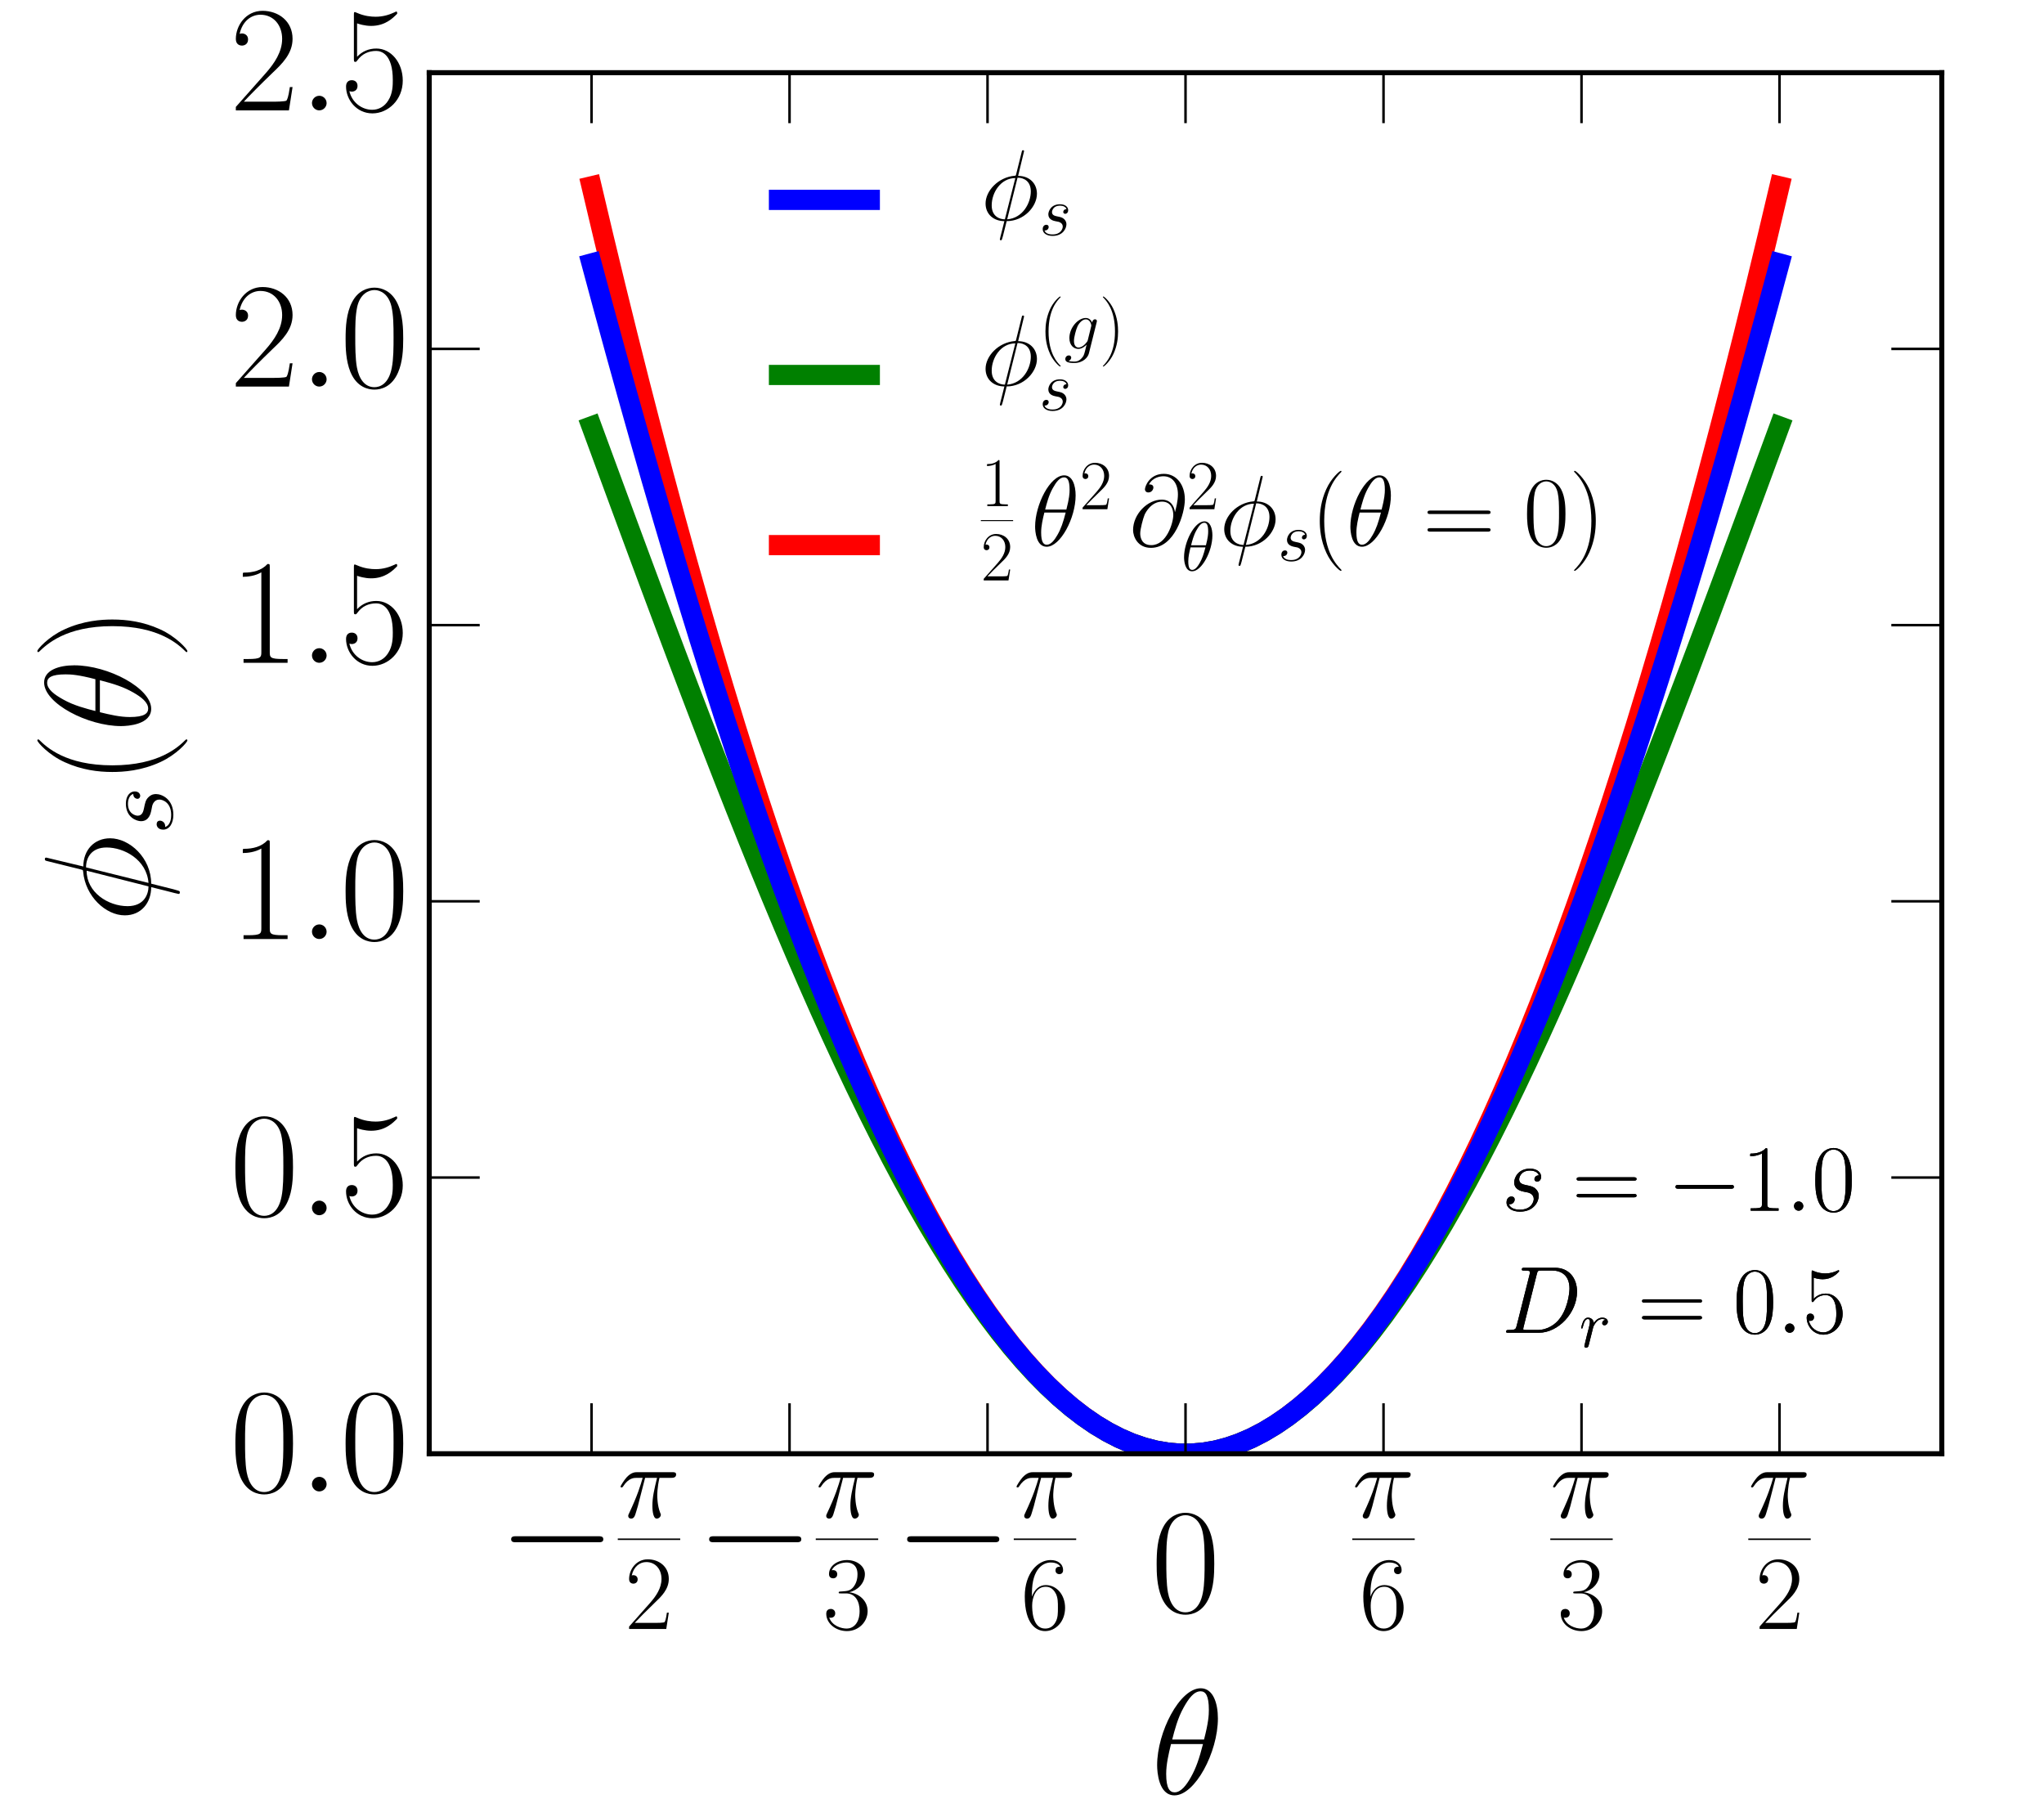 <?xml version="1.0" encoding="utf-8" standalone="no"?>
<!DOCTYPE svg PUBLIC "-//W3C//DTD SVG 1.1//EN"
  "http://www.w3.org/Graphics/SVG/1.1/DTD/svg11.dtd">
<!-- Created with matplotlib (https://matplotlib.org/) -->
<svg height="360pt" version="1.1" viewBox="0 0 405 360" width="405pt" xmlns="http://www.w3.org/2000/svg" xmlns:xlink="http://www.w3.org/1999/xlink">
 <defs>
  <style type="text/css">
*{stroke-linecap:butt;stroke-linejoin:round;}
  </style>
 </defs>
 <g id="figure_1">
  <g id="patch_1">
   <path d="M 0 360 
L 405 360 
L 405 0 
L 0 0 
z
" style="fill:#ffffff;"/>
  </g>
  <g id="axes_1">
   <g id="patch_2">
    <path d="M 85.05 288 
L 384.75 288 
L 384.75 14.4 
L 85.05 14.4 
z
" style="fill:#ffffff;"/>
   </g>
   <g id="line2d_1">
    <path clip-path="url(#p9e3e211c9c)" d="M 117.208 36.905 
L 119.586 46.948 
L 121.963 56.786 
L 124.341 66.418 
L 126.719 75.846 
L 129.096 85.069 
L 131.474 94.087 
L 133.851 102.9 
L 136.229 111.508 
L 138.607 119.912 
L 140.984 128.11 
L 143.362 136.103 
L 145.739 143.891 
L 148.117 151.475 
L 150.495 158.853 
L 152.872 166.026 
L 155.25 172.995 
L 157.628 179.758 
L 160.005 186.317 
L 162.383 192.67 
L 164.76 198.819 
L 167.138 204.763 
L 169.516 210.502 
L 171.893 216.035 
L 174.271 221.364 
L 176.648 226.488 
L 179.026 231.407 
L 181.404 236.121 
L 183.781 240.63 
L 186.159 244.934 
L 188.537 249.033 
L 190.914 252.927 
L 193.292 256.616 
L 195.669 260.101 
L 198.047 263.38 
L 200.425 266.454 
L 202.802 269.324 
L 205.18 271.988 
L 207.557 274.447 
L 209.935 276.702 
L 212.313 278.751 
L 214.69 280.596 
L 217.068 282.236 
L 219.446 283.67 
L 221.823 284.9 
L 224.201 285.925 
L 226.578 286.745 
L 228.956 287.36 
L 231.334 287.769 
L 233.711 287.974 
L 236.089 287.974 
L 238.466 287.769 
L 240.844 287.36 
L 243.222 286.745 
L 245.599 285.925 
L 247.977 284.9 
L 250.354 283.67 
L 252.732 282.236 
L 255.11 280.596 
L 257.487 278.751 
L 259.865 276.702 
L 262.243 274.447 
L 264.62 271.988 
L 266.998 269.324 
L 269.375 266.454 
L 271.753 263.38 
L 274.131 260.101 
L 276.508 256.616 
L 278.886 252.927 
L 281.263 249.033 
L 283.641 244.934 
L 286.019 240.63 
L 288.396 236.121 
L 290.774 231.407 
L 293.152 226.488 
L 295.529 221.364 
L 297.907 216.035 
L 300.284 210.502 
L 302.662 204.763 
L 305.04 198.819 
L 307.417 192.67 
L 309.795 186.317 
L 312.172 179.758 
L 314.55 172.995 
L 316.928 166.026 
L 319.305 158.853 
L 321.683 151.475 
L 324.061 143.891 
L 326.438 136.103 
L 328.816 128.11 
L 331.193 119.912 
L 333.571 111.508 
L 335.949 102.9 
L 338.326 94.087 
L 340.704 85.069 
L 343.081 75.846 
L 345.459 66.418 
L 347.837 56.786 
L 350.214 46.948 
L 352.592 36.905 
" style="fill:none;stroke:#ff0000;stroke-linecap:square;stroke-width:4;"/>
   </g>
   <g id="line2d_2">
    <path clip-path="url(#p9e3e211c9c)" d="M 117.208 84.47 
L 119.586 90.928 
L 121.963 97.379 
L 124.341 103.817 
L 126.719 110.235 
L 129.096 116.628 
L 131.474 122.988 
L 133.851 129.31 
L 136.229 135.586 
L 138.607 141.811 
L 140.984 147.978 
L 143.362 154.081 
L 145.739 160.114 
L 148.117 166.071 
L 150.495 171.946 
L 152.872 177.733 
L 155.25 183.426 
L 157.628 189.019 
L 160.005 194.507 
L 162.383 199.884 
L 164.76 205.145 
L 167.138 210.284 
L 169.516 215.297 
L 171.893 220.177 
L 174.271 224.922 
L 176.648 229.525 
L 179.026 233.981 
L 181.404 238.288 
L 183.781 242.439 
L 186.159 246.431 
L 188.537 250.261 
L 190.914 253.923 
L 193.292 257.415 
L 195.669 260.732 
L 198.047 263.872 
L 200.425 266.832 
L 202.802 269.607 
L 205.18 272.197 
L 207.557 274.597 
L 209.935 276.806 
L 212.313 278.821 
L 214.69 280.641 
L 217.068 282.263 
L 219.446 283.686 
L 221.823 284.908 
L 224.201 285.928 
L 226.578 286.746 
L 228.956 287.36 
L 231.334 287.769 
L 233.711 287.974 
L 236.089 287.974 
L 238.466 287.769 
L 240.844 287.36 
L 243.222 286.746 
L 245.599 285.928 
L 247.977 284.908 
L 250.354 283.686 
L 252.732 282.263 
L 255.11 280.641 
L 257.487 278.821 
L 259.865 276.806 
L 262.243 274.597 
L 264.62 272.197 
L 266.998 269.607 
L 269.375 266.832 
L 271.753 263.872 
L 274.131 260.732 
L 276.508 257.415 
L 278.886 253.923 
L 281.263 250.261 
L 283.641 246.431 
L 286.019 242.439 
L 288.396 238.288 
L 290.774 233.981 
L 293.152 229.525 
L 295.529 224.922 
L 297.907 220.177 
L 300.284 215.297 
L 302.662 210.284 
L 305.04 205.145 
L 307.417 199.884 
L 309.795 194.507 
L 312.172 189.019 
L 314.55 183.426 
L 316.928 177.733 
L 319.305 171.946 
L 321.683 166.071 
L 324.061 160.114 
L 326.438 154.081 
L 328.816 147.978 
L 331.193 141.811 
L 333.571 135.586 
L 335.949 129.31 
L 338.326 122.988 
L 340.704 116.628 
L 343.081 110.235 
L 345.459 103.817 
L 347.837 97.379 
L 350.214 90.928 
L 352.592 84.47 
" style="fill:none;stroke:#008000;stroke-linecap:square;stroke-width:4;"/>
   </g>
   <g id="line2d_3">
    <path clip-path="url(#p9e3e211c9c)" d="M 117.208 52.19 
L 119.586 61.016 
L 121.963 69.713 
L 124.341 78.277 
L 126.719 86.706 
L 129.096 94.996 
L 131.474 103.143 
L 133.851 111.144 
L 136.229 118.998 
L 138.607 126.7 
L 140.984 134.248 
L 143.362 141.639 
L 145.739 148.871 
L 148.117 155.942 
L 150.495 162.849 
L 152.872 169.589 
L 155.25 176.161 
L 157.628 182.562 
L 160.005 188.79 
L 162.383 194.843 
L 164.76 200.72 
L 167.138 206.418 
L 169.516 211.936 
L 171.893 217.272 
L 174.271 222.424 
L 176.648 227.391 
L 179.026 232.171 
L 181.404 236.763 
L 183.781 241.165 
L 186.159 245.376 
L 188.537 249.395 
L 190.914 253.221 
L 193.292 256.851 
L 195.669 260.286 
L 198.047 263.524 
L 200.425 266.565 
L 202.802 269.407 
L 205.18 272.049 
L 207.557 274.491 
L 209.935 276.732 
L 212.313 278.772 
L 214.69 280.609 
L 217.068 282.244 
L 219.446 283.675 
L 221.823 284.902 
L 224.201 285.926 
L 226.578 286.745 
L 228.956 287.36 
L 231.334 287.769 
L 233.711 287.974 
L 236.089 287.974 
L 238.466 287.769 
L 240.844 287.36 
L 243.222 286.745 
L 245.599 285.926 
L 247.977 284.902 
L 250.354 283.675 
L 252.732 282.244 
L 255.11 280.609 
L 257.487 278.772 
L 259.865 276.732 
L 262.243 274.491 
L 264.62 272.049 
L 266.998 269.407 
L 269.375 266.565 
L 271.753 263.524 
L 274.131 260.286 
L 276.508 256.851 
L 278.886 253.221 
L 281.263 249.395 
L 283.641 245.376 
L 286.019 241.165 
L 288.396 236.763 
L 290.774 232.171 
L 293.152 227.391 
L 295.529 222.424 
L 297.907 217.272 
L 300.284 211.936 
L 302.662 206.418 
L 305.04 200.72 
L 307.417 194.843 
L 309.795 188.79 
L 312.172 182.562 
L 314.55 176.161 
L 316.928 169.589 
L 319.305 162.849 
L 321.683 155.942 
L 324.061 148.871 
L 326.438 141.639 
L 328.816 134.248 
L 331.193 126.7 
L 333.571 118.998 
L 335.949 111.144 
L 338.326 103.143 
L 340.704 94.996 
L 343.081 86.706 
L 345.459 78.277 
L 347.837 69.713 
L 350.214 61.016 
L 352.592 52.19 
" style="fill:none;stroke:#0000ff;stroke-linecap:square;stroke-width:4;"/>
   </g>
   <g id="patch_3">
    <path d="M 85.05 288 
L 85.05 14.4 
" style="fill:none;stroke:#000000;stroke-linecap:square;stroke-linejoin:miter;"/>
   </g>
   <g id="patch_4">
    <path d="M 384.75 288 
L 384.75 14.4 
" style="fill:none;stroke:#000000;stroke-linecap:square;stroke-linejoin:miter;"/>
   </g>
   <g id="patch_5">
    <path d="M 85.05 288 
L 384.75 288 
" style="fill:none;stroke:#000000;stroke-linecap:square;stroke-linejoin:miter;"/>
   </g>
   <g id="patch_6">
    <path d="M 85.05 14.4 
L 384.75 14.4 
" style="fill:none;stroke:#000000;stroke-linecap:square;stroke-linejoin:miter;"/>
   </g>
   <g id="matplotlib.axis_1">
    <g id="xtick_1">
     <g id="line2d_4">
      <defs>
       <path d="M 0 0 
L 0 -10 
" id="m7b0cc57359" style="stroke:#000000;stroke-width:0.5;"/>
      </defs>
      <g>
       <use style="stroke:#000000;stroke-width:0.5;" x="117.208" xlink:href="#m7b0cc57359" y="288"/>
      </g>
     </g>
     <g id="line2d_5">
      <defs>
       <path d="M 0 0 
L 0 10 
" id="mb46fb84511" style="stroke:#000000;stroke-width:0.5;"/>
      </defs>
      <g>
       <use style="stroke:#000000;stroke-width:0.5;" x="117.208" xlink:href="#mb46fb84511" y="14.4"/>
      </g>
     </g>
     <g id="text_1">
      <!-- $-\frac{\pi}{2}$ -->
      <defs>
       <path d="M 65.906 23 
C 67.594 23 69.406 23 69.406 25 
C 69.406 27 67.594 27 65.906 27 
L 11.797 27 
C 10.094 27 8.297 27 8.297 25 
C 8.297 23 10.094 23 11.797 23 
z
" id="CMSY10-0"/>
       <path d="M 25.906 37.625 
L 37.203 37.625 
C 34.5 26.438 32.797 19.156 32.797 11.188 
C 32.797 9.781 32.797 -1 36.906 -1 
C 39 -1 40.797 0.891 40.797 2.594 
C 40.797 3.078 40.797 3.281 40.094 4.781 
C 37.406 11.672 37.406 20.25 37.406 20.953 
C 37.406 21.547 37.406 28.625 39.5 37.625 
L 50.703 37.625 
C 52 37.625 55.297 37.625 55.297 40.812 
C 55.297 43 53.406 43 51.594 43 
L 18.703 43 
C 16.406 43 13 43 8.406 38.125 
C 5.797 35.219 2.594 29.938 2.594 29.344 
C 2.594 28.75 3.094 28.547 3.703 28.547 
C 4.406 28.547 4.5 28.844 5 29.438 
C 10.203 37.625 15.406 37.625 17.906 37.625 
L 23.594 37.625 
C 21.406 30.141 18.906 21.453 10.703 4 
C 9.906 2.406 9.906 2.188 9.906 1.594 
C 9.906 -0.5 11.703 -1 12.594 -1 
C 15.5 -1 16.297 1.594 17.5 5.781 
C 19.094 10.875 19.094 11.078 20.094 15.062 
z
" id="CMMI12-25"/>
       <path d="M 41.703 15.453 
L 39.906 15.453 
C 38.906 8.375 38.094 7.172 37.703 6.562 
C 37.203 5.766 30 5.766 28.594 5.766 
L 9.406 5.766 
C 13 9.672 20 16.75 28.5 24.953 
C 34.594 30.734 41.703 37.531 41.703 47.422 
C 41.703 59.219 32.297 66 21.797 66 
C 10.797 66 4.094 56.312 4.094 47.344 
C 4.094 43.438 7 42.938 8.203 42.938 
C 9.203 42.938 12.203 43.547 12.203 47.031 
C 12.203 50.109 9.594 51 8.203 51 
C 7.594 51 7 50.906 6.594 50.703 
C 8.5 59.219 14.297 63.406 20.406 63.406 
C 29.094 63.406 34.797 56.516 34.797 47.422 
C 34.797 38.734 29.703 31.25 24 24.75 
L 4.094 2.281 
L 4.094 0 
L 39.297 0 
z
" id="CMR17-50"/>
      </defs>
      <g transform="translate(98.802 322.716)scale(0.3 -0.3)">
       <use transform="translate(0 34.355)scale(0.996)" xlink:href="#CMSY10-0"/>
       <use transform="translate(78.683 73.581)scale(0.697)" xlink:href="#CMMI12-25"/>
       <use transform="translate(83.31 0)scale(0.697)" xlink:href="#CMR17-50"/>
       <path d="M 78.683 58.766 
L 119.92 58.766 
L 119.92 59.758 
L 78.683 59.758 
L 78.683 58.766 
z
"/>
      </g>
     </g>
    </g>
    <g id="xtick_2">
     <g id="line2d_6">
      <g>
       <use style="stroke:#000000;stroke-width:0.5;" x="156.439" xlink:href="#m7b0cc57359" y="288"/>
      </g>
     </g>
     <g id="line2d_7">
      <g>
       <use style="stroke:#000000;stroke-width:0.5;" x="156.439" xlink:href="#mb46fb84511" y="14.4"/>
      </g>
     </g>
     <g id="text_2">
      <!-- $-\frac{\pi}{3}$ -->
      <defs>
       <path d="M 22.094 33.703 
C 31 33.703 34.906 25.969 34.906 17.031 
C 34.906 5 28.5 0.391 22.703 0.391 
C 17.406 0.391 8.797 3.031 6.094 10.828 
C 6.594 10.625 7.094 10.625 7.594 10.625 
C 10 10.625 11.797 12.219 11.797 14.812 
C 11.797 17.703 9.594 19 7.594 19 
C 5.906 19 3.297 18.203 3.297 14.469 
C 3.297 5.234 12.297 -2 22.906 -2 
C 34 -2 42.5 6.719 42.5 16.953 
C 42.5 26.672 34.5 33.703 25 34.797 
C 32.594 36.375 39.906 43.062 39.906 52.016 
C 39.906 59.688 32 65.297 23 65.297 
C 13.906 65.297 5.906 59.828 5.906 52.016 
C 5.906 48.594 8.5 48 9.797 48 
C 11.906 48 13.703 49.297 13.703 51.891 
C 13.703 54.469 11.906 55.766 9.797 55.766 
C 9.406 55.766 8.906 55.766 8.5 55.578 
C 11.406 61.859 19.297 63 22.797 63 
C 26.297 63 32.906 61.328 32.906 51.875 
C 32.906 49.109 32.5 44.188 29.094 39.844 
C 26.094 36 22.703 36 19.406 35.688 
C 18.906 35.688 16.594 35.453 16.203 35.453 
C 15.5 35.359 15.094 35.266 15.094 34.5 
C 15.094 33.797 15.203 33.703 17.203 33.703 
z
" id="CMR17-51"/>
      </defs>
      <g transform="translate(138.032 322.716)scale(0.3 -0.3)">
       <use transform="translate(0 34.355)scale(0.996)" xlink:href="#CMSY10-0"/>
       <use transform="translate(78.683 73.581)scale(0.697)" xlink:href="#CMMI12-25"/>
       <use transform="translate(83.31 0)scale(0.697)" xlink:href="#CMR17-51"/>
       <path d="M 78.683 58.766 
L 119.92 58.766 
L 119.92 59.758 
L 78.683 59.758 
L 78.683 58.766 
z
"/>
      </g>
     </g>
    </g>
    <g id="xtick_3">
     <g id="line2d_8">
      <g>
       <use style="stroke:#000000;stroke-width:0.5;" x="195.669" xlink:href="#m7b0cc57359" y="288"/>
      </g>
     </g>
     <g id="line2d_9">
      <g>
       <use style="stroke:#000000;stroke-width:0.5;" x="195.669" xlink:href="#mb46fb84511" y="14.4"/>
      </g>
     </g>
     <g id="text_3">
      <!-- $-\frac{\pi}{6}$ -->
      <defs>
       <path d="M 10.594 34 
C 10.594 57.656 21.797 63 28.297 63 
C 30.406 63 35.5 62.641 37.5 59 
C 35.906 59 32.906 59 32.906 55.516 
C 32.906 52.828 35.094 51.922 36.5 51.922 
C 37.406 51.922 40.094 52.312 40.094 55.625 
C 40.094 61.781 35.094 65.297 28.203 65.297 
C 16.297 65.297 3.797 52.969 3.797 31 
C 3.797 3.953 15.094 -2 23.094 -2 
C 32.797 -2 42 6.672 42 20.047 
C 42 32.516 33.906 41.594 23.703 41.594 
C 17.594 41.594 13.094 37.609 10.594 30.625 
z
M 23.094 0.391 
C 10.797 0.391 10.797 18.75 10.797 22.438 
C 10.797 29.625 14.203 40 23.5 40 
C 25.203 40 30.094 40 33.406 33.125 
C 35.203 29.219 35.203 25.141 35.203 20.141 
C 35.203 14.75 35.203 10.781 33.094 6.781 
C 30.906 2.672 27.703 0.391 23.094 0.391 
z
" id="CMR17-54"/>
      </defs>
      <g transform="translate(177.263 322.716)scale(0.3 -0.3)">
       <use transform="translate(0 34.355)scale(0.996)" xlink:href="#CMSY10-0"/>
       <use transform="translate(78.683 73.581)scale(0.697)" xlink:href="#CMMI12-25"/>
       <use transform="translate(83.31 0)scale(0.697)" xlink:href="#CMR17-54"/>
       <path d="M 78.683 58.766 
L 119.92 58.766 
L 119.92 59.758 
L 78.683 59.758 
L 78.683 58.766 
z
"/>
      </g>
     </g>
    </g>
    <g id="xtick_4">
     <g id="line2d_10">
      <g>
       <use style="stroke:#000000;stroke-width:0.5;" x="234.9" xlink:href="#m7b0cc57359" y="288"/>
      </g>
     </g>
     <g id="line2d_11">
      <g>
       <use style="stroke:#000000;stroke-width:0.5;" x="234.9" xlink:href="#mb46fb84511" y="14.4"/>
      </g>
     </g>
     <g id="text_4">
      <!-- $0$ -->
      <defs>
       <path d="M 42 31.641 
C 42 37.75 41.906 48.125 37.703 56.109 
C 34 63.109 28.094 65.594 22.906 65.594 
C 18.094 65.594 12 63.406 8.203 56.203 
C 4.203 48.719 3.797 39.438 3.797 31.641 
C 3.797 25.953 3.906 17.281 7 9.672 
C 11.297 -0.609 19 -2 22.906 -2 
C 27.5 -2 34.5 -0.109 38.594 9.375 
C 41.594 16.281 42 24.359 42 31.641 
z
M 22.906 -0.406 
C 16.5 -0.406 12.703 5.078 11.297 12.688 
C 10.203 18.562 10.203 27.156 10.203 32.75 
C 10.203 40.438 10.203 46.828 11.5 52.922 
C 13.406 61.391 19 64 22.906 64 
C 27 64 32.297 61.297 34.203 53.125 
C 35.5 47.438 35.594 40.734 35.594 32.75 
C 35.594 26.25 35.594 18.266 34.406 12.375 
C 32.297 1.484 26.406 -0.406 22.906 -0.406 
z
" id="CMR17-48"/>
      </defs>
      <g transform="translate(228.046 319.295)scale(0.3 -0.3)">
       <use transform="scale(0.996)" xlink:href="#CMR17-48"/>
      </g>
     </g>
    </g>
    <g id="xtick_5">
     <g id="line2d_12">
      <g>
       <use style="stroke:#000000;stroke-width:0.5;" x="274.131" xlink:href="#m7b0cc57359" y="288"/>
      </g>
     </g>
     <g id="line2d_13">
      <g>
       <use style="stroke:#000000;stroke-width:0.5;" x="274.131" xlink:href="#mb46fb84511" y="14.4"/>
      </g>
     </g>
     <g id="text_5">
      <!-- $\frac{\pi}{6}$ -->
      <g transform="translate(267.945 322.716)scale(0.3 -0.3)">
       <use transform="translate(0 73.581)scale(0.697)" xlink:href="#CMMI12-25"/>
       <use transform="translate(4.627 0)scale(0.697)" xlink:href="#CMR17-54"/>
       <path d="M 0 58.766 
L 41.237 58.766 
L 41.237 59.758 
L 0 59.758 
L 0 58.766 
z
"/>
      </g>
     </g>
    </g>
    <g id="xtick_6">
     <g id="line2d_14">
      <g>
       <use style="stroke:#000000;stroke-width:0.5;" x="313.361" xlink:href="#m7b0cc57359" y="288"/>
      </g>
     </g>
     <g id="line2d_15">
      <g>
       <use style="stroke:#000000;stroke-width:0.5;" x="313.361" xlink:href="#mb46fb84511" y="14.4"/>
      </g>
     </g>
     <g id="text_6">
      <!-- $\frac{\pi}{3}$ -->
      <g transform="translate(307.176 322.716)scale(0.3 -0.3)">
       <use transform="translate(0 73.581)scale(0.697)" xlink:href="#CMMI12-25"/>
       <use transform="translate(4.627 0)scale(0.697)" xlink:href="#CMR17-51"/>
       <path d="M 0 58.766 
L 41.237 58.766 
L 41.237 59.758 
L 0 59.758 
L 0 58.766 
z
"/>
      </g>
     </g>
    </g>
    <g id="xtick_7">
     <g id="line2d_16">
      <g>
       <use style="stroke:#000000;stroke-width:0.5;" x="352.592" xlink:href="#m7b0cc57359" y="288"/>
      </g>
     </g>
     <g id="line2d_17">
      <g>
       <use style="stroke:#000000;stroke-width:0.5;" x="352.592" xlink:href="#mb46fb84511" y="14.4"/>
      </g>
     </g>
     <g id="text_7">
      <!-- $\frac{\pi}{2}$ -->
      <g transform="translate(346.406 322.716)scale(0.3 -0.3)">
       <use transform="translate(0 73.581)scale(0.697)" xlink:href="#CMMI12-25"/>
       <use transform="translate(4.627 0)scale(0.697)" xlink:href="#CMR17-50"/>
       <path d="M 0 58.766 
L 41.237 58.766 
L 41.237 59.758 
L 0 59.758 
L 0 58.766 
z
"/>
      </g>
     </g>
    </g>
    <g id="text_8">
     <!-- $\theta$ -->
     <defs>
      <path d="M 44.297 50 
C 44.297 60.156 41.094 70 32.906 70 
C 18.906 70 4 40.859 4 19 
C 4 14.422 5 -1 15.5 -1 
C 29.094 -1 44.297 27.438 44.297 50 
z
M 14 36 
C 15.5 41.859 17.594 50.219 21.594 57.266 
C 24.906 63.234 28.406 68 32.797 68 
C 36.094 68 38.297 65.219 38.297 55.688 
C 38.297 52.094 38 47.141 35.094 36 
z
M 34.406 33.016 
C 31.906 23.281 29.797 17 26.203 10.734 
C 23.297 5.672 19.797 1 15.594 1 
C 12.5 1 10 3.391 10 13.219 
C 10 19.688 11.594 26.453 13.203 33.016 
z
" id="CMMI12-18"/>
     </defs>
     <g transform="translate(228.081 355.377)scale(0.3 -0.3)">
      <use transform="scale(0.996)" xlink:href="#CMMI12-18"/>
     </g>
    </g>
   </g>
   <g id="matplotlib.axis_2">
    <g id="ytick_1">
     <g id="line2d_18">
      <defs>
       <path d="M 0 0 
L 10 0 
" id="mf457bdbc18" style="stroke:#000000;stroke-width:0.5;"/>
      </defs>
      <g>
       <use style="stroke:#000000;stroke-width:0.5;" x="85.05" xlink:href="#mf457bdbc18" y="288"/>
      </g>
     </g>
     <g id="line2d_19">
      <defs>
       <path d="M 0 0 
L -10 0 
" id="m846621ea87" style="stroke:#000000;stroke-width:0.5;"/>
      </defs>
      <g>
       <use style="stroke:#000000;stroke-width:0.5;" x="384.75" xlink:href="#m846621ea87" y="288"/>
      </g>
     </g>
     <g id="text_9">
      <!-- $0.0$ -->
      <defs>
       <path d="M 18.406 4.797 
C 18.406 7.688 16 9.672 13.594 9.672 
C 10.703 9.672 8.703 7.281 8.703 4.891 
C 8.703 2 11.094 0 13.5 0 
C 16.406 0 18.406 2.391 18.406 4.797 
z
" id="CMMI12-58"/>
      </defs>
      <g transform="translate(45.507 295.465)scale(0.3 -0.3)">
       <use transform="scale(0.996)" xlink:href="#CMR17-48"/>
       <use transform="translate(45.69 0)scale(0.996)" xlink:href="#CMMI12-58"/>
       <use transform="translate(72.788 0)scale(0.996)" xlink:href="#CMR17-48"/>
      </g>
     </g>
    </g>
    <g id="ytick_2">
     <g id="line2d_20">
      <g>
       <use style="stroke:#000000;stroke-width:0.5;" x="85.05" xlink:href="#mf457bdbc18" y="233.28"/>
      </g>
     </g>
     <g id="line2d_21">
      <g>
       <use style="stroke:#000000;stroke-width:0.5;" x="384.75" xlink:href="#m846621ea87" y="233.28"/>
      </g>
     </g>
     <g id="text_10">
      <!-- $0.5$ -->
      <defs>
       <path d="M 11.406 57.688 
C 12.406 57.281 16.5 56 20.703 56 
C 30 56 35.094 61.109 38 64.062 
C 38 64.953 38 65.5 37.406 65.5 
C 37.297 65.5 37.094 65.5 36.297 65.047 
C 32.797 63.406 28.703 62.078 23.703 62.078 
C 20.703 62.078 16.203 62.484 11.297 64.672 
C 10.203 65.172 10 65.172 9.906 65.172 
C 9.406 65.172 9.297 65.062 9.297 63.078 
L 9.297 34.422 
C 9.297 32.641 9.297 32.141 10.297 32.141 
C 10.797 32.141 11 32.344 11.5 33.031 
C 14.703 37.516 19.094 39.406 24.094 39.406 
C 27.594 39.406 35.094 37.219 35.094 20.141 
C 35.094 16.953 35.094 11.172 32.094 6.578 
C 29.594 2.484 25.703 0.391 21.406 0.391 
C 14.797 0.391 8.094 5 6.297 12.719 
C 6.703 12.609 7.5 12.422 7.906 12.422 
C 9.203 12.422 11.703 13.125 11.703 16.219 
C 11.703 18.906 9.797 20 7.906 20 
C 5.594 20 4.094 18.594 4.094 15.797 
C 4.094 7.094 11 -2 21.594 -2 
C 31.906 -2 41.703 6.875 41.703 19.75 
C 41.703 31.719 33.906 41 24.203 41 
C 19.094 41 14.797 39.109 11.406 35.531 
z
" id="CMR17-53"/>
      </defs>
      <g transform="translate(45.507 240.745)scale(0.3 -0.3)">
       <use transform="scale(0.996)" xlink:href="#CMR17-48"/>
       <use transform="translate(45.69 0)scale(0.996)" xlink:href="#CMMI12-58"/>
       <use transform="translate(72.788 0)scale(0.996)" xlink:href="#CMR17-53"/>
      </g>
     </g>
    </g>
    <g id="ytick_3">
     <g id="line2d_22">
      <g>
       <use style="stroke:#000000;stroke-width:0.5;" x="85.05" xlink:href="#mf457bdbc18" y="178.56"/>
      </g>
     </g>
     <g id="line2d_23">
      <g>
       <use style="stroke:#000000;stroke-width:0.5;" x="384.75" xlink:href="#m846621ea87" y="178.56"/>
      </g>
     </g>
     <g id="text_11">
      <!-- $1.0$ -->
      <defs>
       <path d="M 26.594 63.406 
C 26.594 65.5 26.5 65.5 25.094 65.5 
C 21.203 61.188 15.297 59.797 9.703 59.797 
C 9.406 59.797 8.906 59.797 8.797 59.5 
C 8.703 59.297 8.703 59.094 8.703 57 
C 11.797 57 17 57.594 21 59.984 
L 21 7.203 
C 21 3.688 20.797 2.5 12.203 2.5 
L 9.203 2.5 
L 9.203 0 
C 14 0 19 0 23.797 0 
C 28.594 0 33.594 0 38.406 0 
L 38.406 2.5 
L 35.406 2.5 
C 26.797 2.5 26.594 3.594 26.594 7.156 
z
" id="CMR17-49"/>
      </defs>
      <g transform="translate(45.507 186.025)scale(0.3 -0.3)">
       <use transform="scale(0.996)" xlink:href="#CMR17-49"/>
       <use transform="translate(45.69 0)scale(0.996)" xlink:href="#CMMI12-58"/>
       <use transform="translate(72.788 0)scale(0.996)" xlink:href="#CMR17-48"/>
      </g>
     </g>
    </g>
    <g id="ytick_4">
     <g id="line2d_24">
      <g>
       <use style="stroke:#000000;stroke-width:0.5;" x="85.05" xlink:href="#mf457bdbc18" y="123.84"/>
      </g>
     </g>
     <g id="line2d_25">
      <g>
       <use style="stroke:#000000;stroke-width:0.5;" x="384.75" xlink:href="#m846621ea87" y="123.84"/>
      </g>
     </g>
     <g id="text_12">
      <!-- $1.5$ -->
      <g transform="translate(45.507 131.305)scale(0.3 -0.3)">
       <use transform="scale(0.996)" xlink:href="#CMR17-49"/>
       <use transform="translate(45.69 0)scale(0.996)" xlink:href="#CMMI12-58"/>
       <use transform="translate(72.788 0)scale(0.996)" xlink:href="#CMR17-53"/>
      </g>
     </g>
    </g>
    <g id="ytick_5">
     <g id="line2d_26">
      <g>
       <use style="stroke:#000000;stroke-width:0.5;" x="85.05" xlink:href="#mf457bdbc18" y="69.12"/>
      </g>
     </g>
     <g id="line2d_27">
      <g>
       <use style="stroke:#000000;stroke-width:0.5;" x="384.75" xlink:href="#m846621ea87" y="69.12"/>
      </g>
     </g>
     <g id="text_13">
      <!-- $2.0$ -->
      <g transform="translate(45.507 76.585)scale(0.3 -0.3)">
       <use transform="scale(0.996)" xlink:href="#CMR17-50"/>
       <use transform="translate(45.69 0)scale(0.996)" xlink:href="#CMMI12-58"/>
       <use transform="translate(72.788 0)scale(0.996)" xlink:href="#CMR17-48"/>
      </g>
     </g>
    </g>
    <g id="ytick_6">
     <g id="line2d_28">
      <g>
       <use style="stroke:#000000;stroke-width:0.5;" x="85.05" xlink:href="#mf457bdbc18" y="14.4"/>
      </g>
     </g>
     <g id="line2d_29">
      <g>
       <use style="stroke:#000000;stroke-width:0.5;" x="384.75" xlink:href="#m846621ea87" y="14.4"/>
      </g>
     </g>
     <g id="text_14">
      <!-- $2.5$ -->
      <g transform="translate(45.507 21.865)scale(0.3 -0.3)">
       <use transform="scale(0.996)" xlink:href="#CMR17-50"/>
       <use transform="translate(45.69 0)scale(0.996)" xlink:href="#CMMI12-58"/>
       <use transform="translate(72.788 0)scale(0.996)" xlink:href="#CMR17-53"/>
      </g>
     </g>
    </g>
    <g id="text_15">
     <!-- $\phi_s(\theta)$ -->
     <defs>
      <path d="M 43 68.594 
C 43 69.5 42.297 69.5 42 69.5 
C 41.094 69.5 41 69.297 40.594 67.594 
L 35.203 45.922 
C 34.906 44.625 34.797 44.516 34.703 44.422 
C 34.594 44.219 33.906 44.125 33.703 44.125 
C 17.297 42.719 4.703 29.125 4.703 16.516 
C 4.703 5.641 13 -1 23.406 -1 
C 22.594 -4.078 21.906 -7.234 21.094 -10.297 
C 19.703 -15.547 18.906 -18.812 18.906 -19.203 
C 18.906 -19.391 18.906 -20 19.906 -20 
C 20.203 -20 20.594 -20 20.797 -19.594 
C 21 -19.391 21.594 -17.016 22 -15.75 
L 25.703 -1 
C 42.797 -1 55.797 13.344 55.797 26.25 
C 55.797 36.609 48.203 44 37.094 44 
z
M 36.5 42.203 
C 43.094 42.203 49.703 38.484 49.703 28.562 
C 49.703 17.141 41.797 2 26.203 0.781 
z
M 23.906 0.781 
C 19 0.781 10.797 3.438 10.797 14.656 
C 10.797 27.516 19.906 41.812 34.297 41.812 
z
" id="CMMI12-30"/>
      <path d="M 22.797 20 
C 24.5 19.703 27.203 19.109 27.797 19 
C 29.094 18.625 33.594 17.031 33.594 12.234 
C 33.594 9.156 30.797 1.094 19.203 1.094 
C 17.094 1.094 9.594 1.094 7.594 6.812 
C 11.594 6.312 13.594 9.422 13.594 11.641 
C 13.594 13.75 12.203 14.844 10.203 14.844 
C 8 14.844 5.094 13.141 5.094 8.625 
C 5.094 2.703 11.094 -1 19.094 -1 
C 34.297 -1 38.797 10.172 38.797 15.375 
C 38.797 16.859 38.797 19.656 35.594 22.844 
C 33.094 25.25 30.703 25.75 25.297 26.844 
C 22.594 27.438 18.297 28.344 18.297 32.828 
C 18.297 34.828 20.094 42.016 29.594 42.016 
C 33.797 42.016 37.906 40.453 38.906 37 
C 34.5 37 34.297 33.203 34.297 33.109 
C 34.297 31 36.203 30.406 37.094 30.406 
C 38.5 30.406 41.297 31.484 41.297 35.641 
C 41.297 39.766 37.5 44 29.703 44 
C 16.594 44 13.094 33.75 13.094 29.672 
C 13.094 22.094 20.5 20.5 22.797 20 
z
" id="CMMI12-115"/>
      <path d="M 30.594 -24.391 
C 30.594 -24.297 30.594 -24.094 30.297 -23.797 
C 25.703 -19.125 13.406 -6.359 13.406 24.703 
C 13.406 55.766 25.5 68.422 30.406 73.391 
C 30.406 73.5 30.594 73.703 30.594 74 
C 30.594 74.297 30.297 74.5 29.906 74.5 
C 28.797 74.5 20.297 67.125 15.406 56.156 
C 10.406 45.109 9 34.359 9 24.812 
C 9 17.625 9.703 5.484 15.703 -7.359 
C 20.5 -17.734 28.703 -25 29.906 -25 
C 30.406 -25 30.594 -24.797 30.594 -24.391 
z
" id="CMR17-40"/>
      <path d="M 26.297 24.703 
C 26.297 31.875 25.594 44.016 19.594 56.859 
C 14.797 67.234 6.594 74.5 5.406 74.5 
C 5.094 74.5 4.703 74.391 4.703 73.891 
C 4.703 73.703 4.797 73.594 4.906 73.391 
C 9.703 68.406 21.906 55.75 21.906 24.75 
C 21.906 -6.359 9.797 -19.016 4.906 -24.016 
C 4.797 -24.203 4.703 -24.312 4.703 -24.5 
C 4.703 -25 5.094 -25 5.406 -25 
C 6.5 -25 15 -17.625 19.906 -6.656 
C 24.906 4.391 26.297 15.141 26.297 24.703 
z
" id="CMR17-41"/>
     </defs>
     <g transform="translate(34.141 182.744)rotate(-90)scale(0.3 -0.3)">
      <use transform="translate(0 14.944)scale(0.996)" xlink:href="#CMMI12-30"/>
      <use transform="translate(57.734 0)scale(0.697)" xlink:href="#CMMI12-115"/>
      <use transform="translate(90.397 14.944)scale(0.996)" xlink:href="#CMR17-40"/>
      <use transform="translate(125.678 14.944)scale(0.996)" xlink:href="#CMMI12-18"/>
      <use transform="translate(173.847 14.944)scale(0.996)" xlink:href="#CMR17-41"/>
     </g>
    </g>
   </g>
   <g id="legend_1">
    <g id="line2d_30">
     <path d="M 154.345 39.597 
L 172.345 39.597 
" style="fill:none;stroke:#0000ff;stroke-linecap:square;stroke-width:4;"/>
    </g>
    <g id="line2d_31"/>
    <g id="text_16">
     <!-- $\phi_s$ -->
     <g transform="translate(194.345 46.597)scale(0.2 -0.2)">
      <use transform="translate(0 14.944)scale(0.996)" xlink:href="#CMMI12-30"/>
      <use transform="translate(57.734 0)scale(0.697)" xlink:href="#CMMI12-115"/>
     </g>
    </g>
    <g id="line2d_32">
     <path d="M 154.345 74.282 
L 172.345 74.282 
" style="fill:none;stroke:#008000;stroke-linecap:square;stroke-width:4;"/>
    </g>
    <g id="line2d_33"/>
    <g id="text_17">
     <!-- $\phi^{(g)}_s$ -->
     <defs>
      <path d="M 33.797 12.672 
C 33.406 11.078 33.203 10.672 31.906 9.188 
C 27.797 3.891 23.594 2 20.5 2 
C 17.203 2 14.094 4.594 14.094 11.469 
C 14.094 16.766 17.094 27.938 19.297 32.438 
C 22.203 38.016 26.703 42.016 30.906 42.016 
C 37.5 42.016 38.797 33.828 38.797 33.234 
L 38.5 31.828 
z
M 40 37.422 
C 38.703 40.312 35.906 44 30.906 44 
C 20 44 7.594 30.328 7.594 15.469 
C 7.594 5.094 13.906 0 20.297 0 
C 25.594 0 30.297 4.188 32.094 6.188 
L 29.906 -2.672 
C 28.5 -8.062 27.906 -10.531 24.297 -13.969 
C 20.203 -18 16.406 -18 14.203 -18 
C 11.203 -18 8.703 -17.797 6.203 -17.016 
C 9.406 -16.141 10.203 -13.406 10.203 -12.328 
C 10.203 -10.766 9 -9.188 6.797 -9.188 
C 4.406 -9.188 1.797 -11.156 1.797 -14.406 
C 1.797 -18.438 5.906 -20 14.406 -20 
C 27.297 -20 34 -11.766 35.297 -6.406 
L 46.406 38.047 
C 46.703 39.234 46.703 39.438 46.703 39.625 
C 46.703 41.016 45.594 42.109 44.094 42.109 
C 41.703 42.109 40.297 40.109 40 37.422 
z
" id="CMMI12-103"/>
     </defs>
     <g transform="translate(194.345 81.282)scale(0.2 -0.2)">
      <use transform="translate(0 24.629)scale(0.996)" xlink:href="#CMMI12-30"/>
      <use transform="translate(57.734 60.783)scale(0.697)" xlink:href="#CMR17-40"/>
      <use transform="translate(82.431 60.783)scale(0.697)" xlink:href="#CMMI12-103"/>
      <use transform="translate(117.63 60.783)scale(0.697)" xlink:href="#CMR17-41"/>
      <use transform="translate(57.734 0)scale(0.697)" xlink:href="#CMMI12-115"/>
     </g>
    </g>
    <g id="line2d_34">
     <path d="M 154.345 107.986 
L 172.345 107.986 
" style="fill:none;stroke:#ff0000;stroke-linecap:square;stroke-width:4;"/>
    </g>
    <g id="line2d_35"/>
    <g id="text_18">
     <!-- $\frac{1}{2} \, \theta^2 \, \partial^2_{\theta} \phi_s(\theta = 0)$ -->
     <defs>
      <path d="M 45.406 33.516 
C 44.797 39.125 41.297 45.859 32.297 45.859 
C 18.203 45.859 3.797 31.516 3.797 15.562 
C 3.797 9.438 8 -2.094 21.594 -2.094 
C 45.203 -2.094 55.297 32.297 55.297 46 
C 55.297 60.406 47.203 71.5 34.406 71.5 
C 19.906 71.5 15.594 58.797 15.594 56.094 
C 15.594 55.203 16.203 53 19 53 
C 22.5 53 24 56.203 24 57.906 
C 24 61 20.906 61 19.594 61 
C 23.703 68.406 31.297 69.094 34 69.094 
C 42.797 69.094 48.406 62.109 48.406 50.969 
C 48.406 44.578 46.5 37.188 45.5 33.516 
z
M 21.906 0.594 
C 12.5 0.594 10.906 8.031 10.906 12.25 
C 10.906 16.656 13.703 27 15.203 30.703 
C 16.5 33.719 22.203 43.859 32.594 43.859 
C 41.703 43.859 43.797 35.922 43.797 30.516 
C 43.797 23.078 37.297 0.594 21.906 0.594 
z
" id="CMMI12-64"/>
      <path d="M 64.297 31.516 
C 65.797 31.516 67.297 31.516 67.297 33.203 
C 67.297 35 65.594 35 63.906 35 
L 8 35 
C 6.297 35 4.594 35 4.594 33.203 
C 4.594 31.516 6.094 31.516 7.594 31.516 
z
M 63.906 14 
C 65.594 14 67.297 14 67.297 15.797 
C 67.297 17.484 65.797 17.484 64.297 17.484 
L 7.594 17.484 
C 6.094 17.484 4.594 17.484 4.594 15.797 
C 4.594 14 6.297 14 8 14 
z
" id="CMR17-61"/>
     </defs>
     <g transform="translate(194.345 114.986)scale(0.2 -0.2)">
      <use transform="translate(0 73.581)scale(0.697)" xlink:href="#CMR17-49"/>
      <use transform="scale(0.697)" xlink:href="#CMR17-50"/>
      <use transform="translate(49.783 34.355)scale(0.996)" xlink:href="#CMMI12-18"/>
      <use transform="translate(97.953 70.509)scale(0.697)" xlink:href="#CMR17-50"/>
      <use transform="translate(147.038 34.355)scale(0.996)" xlink:href="#CMMI12-64"/>
      <use transform="translate(203.954 70.509)scale(0.697)" xlink:href="#CMR17-50"/>
      <use transform="translate(198.534 9.726)scale(0.697)" xlink:href="#CMMI12-18"/>
      <use transform="translate(236.435 34.355)scale(0.996)" xlink:href="#CMMI12-30"/>
      <use transform="translate(294.169 19.411)scale(0.697)" xlink:href="#CMMI12-115"/>
      <use transform="translate(326.832 34.355)scale(0.996)" xlink:href="#CMR17-40"/>
      <use transform="translate(362.113 34.355)scale(0.996)" xlink:href="#CMMI12-18"/>
      <use transform="translate(437.957 34.355)scale(0.996)" xlink:href="#CMR17-61"/>
      <use transform="translate(537.345 34.355)scale(0.996)" xlink:href="#CMR17-48"/>
      <use transform="translate(583.036 34.355)scale(0.996)" xlink:href="#CMR17-41"/>
      <path d="M 0 58.766 
L 31.983 58.766 
L 31.983 59.758 
L 0 59.758 
L 0 58.766 
z
"/>
     </g>
    </g>
   </g>
   <g id="legend_2">
    <g id="line2d_36">
     <path d="M 259.544 233.2 
L 276.644 233.2 
" style="fill:none;"/>
    </g>
    <g id="line2d_37"/>
    <g id="text_19">
     <!-- $s=-1.0$ -->
     <g transform="translate(297.544 239.85)scale(0.19 -0.19)">
      <use transform="scale(0.996)" xlink:href="#CMMI12-115"/>
      <use transform="translate(73.624 0)scale(0.996)" xlink:href="#CMR17-61"/>
      <use transform="translate(173.013 0)scale(0.996)" xlink:href="#CMSY10-0"/>
      <use transform="translate(250.5 0)scale(0.996)" xlink:href="#CMR17-49"/>
      <use transform="translate(296.191 0)scale(0.996)" xlink:href="#CMMI12-58"/>
      <use transform="translate(323.288 0)scale(0.996)" xlink:href="#CMR17-48"/>
     </g>
    </g>
    <g id="line2d_38">
     <path d="M 259.544 260.218 
L 276.644 260.218 
" style="fill:none;"/>
    </g>
    <g id="line2d_39"/>
    <g id="text_20">
     <!-- $D_r=0.5$ -->
     <defs>
      <path d="M 15.703 7.375 
C 14.797 3.891 14.594 2.891 7.594 2.891 
C 5.703 2.891 4.703 2.891 4.703 1.094 
C 4.703 0 5.297 0 7.297 0 
L 39 0 
C 59.203 0 78.906 20.812 78.906 43.016 
C 78.906 57.359 70.297 68 56 68 
L 23.906 68 
C 22 68 21.094 68 21.094 66.109 
C 21.094 65.109 22 65.109 23.5 65.109 
C 29.594 65.109 29.594 64.312 29.594 63.219 
C 29.594 63.031 29.594 62.422 29.203 60.922 
z
M 36.797 61.422 
C 37.703 65.109 38.094 65.109 42 65.109 
L 53 65.109 
C 62.406 65.109 71 60.031 71 46.297 
C 71 41.312 69 24 59.297 13.047 
C 56.5 9.766 48.906 2.891 37.406 2.891 
L 26 2.891 
C 24.594 2.891 24.406 2.891 23.797 3 
C 22.703 3.094 22.594 3.297 22.594 4.094 
C 22.594 4.797 22.797 5.391 23 6.281 
z
" id="CMMI12-68"/>
      <path d="M 38.906 40.812 
C 35.797 40.219 34.203 38.016 34.203 35.828 
C 34.203 33.422 36.094 32.625 37.5 32.625 
C 40.297 32.625 42.594 35.031 42.594 38.016 
C 42.594 41.219 39.5 44 34.5 44 
C 30.5 44 25.906 42.203 21.703 36.125 
C 21 41.406 17 44 13 44 
C 9.094 44 7.094 41.016 5.906 38.812 
C 4.203 35.219 2.703 29.234 2.703 28.734 
C 2.703 28.344 3.094 27.844 3.797 27.844 
C 4.594 27.844 4.703 27.938 5.297 30.234 
C 6.797 36.219 8.703 42.016 12.703 42.016 
C 15.094 42.016 15.797 40.312 15.797 37.422 
C 15.797 35.219 14.797 31.328 14.094 28.234 
L 11.297 17.469 
C 10.906 15.562 9.797 11.078 9.297 9.281 
C 8.594 6.688 7.5 2 7.5 1.5 
C 7.5 0.094 8.594 -1 10.094 -1 
C 11.203 -1 13.094 -0.297 13.703 1.703 
C 14 2.5 17.703 17.562 18.297 19.859 
C 18.797 22.047 19.406 24.156 19.906 26.344 
C 20.297 27.734 20.703 29.344 21 30.641 
C 21.297 31.531 24 36.422 26.5 38.625 
C 27.703 39.719 30.297 42.016 34.406 42.016 
C 36 42.016 37.594 41.719 38.906 40.812 
z
" id="CMMI12-114"/>
     </defs>
     <g transform="translate(297.544 266.868)scale(0.19 -0.19)">
      <use transform="translate(0 14.944)scale(0.996)" xlink:href="#CMMI12-68"/>
      <use transform="translate(80.994 0)scale(0.697)" xlink:href="#CMMI12-114"/>
      <use transform="translate(141.836 14.944)scale(0.996)" xlink:href="#CMR17-61"/>
      <use transform="translate(241.224 14.944)scale(0.996)" xlink:href="#CMR17-48"/>
      <use transform="translate(286.915 14.944)scale(0.996)" xlink:href="#CMMI12-58"/>
      <use transform="translate(314.012 14.944)scale(0.996)" xlink:href="#CMR17-53"/>
     </g>
    </g>
   </g>
   <g id="legend_3">
    <g id="line2d_40">
     <path d="M 259.544 233.2 
L 276.644 233.2 
" style="fill:none;"/>
    </g>
    <g id="line2d_41"/>
    <g id="text_21">
     <!-- $s=-1.0$ -->
     <g transform="translate(297.544 239.85)scale(0.19 -0.19)">
      <use transform="scale(0.996)" xlink:href="#CMMI12-115"/>
      <use transform="translate(73.624 0)scale(0.996)" xlink:href="#CMR17-61"/>
      <use transform="translate(173.013 0)scale(0.996)" xlink:href="#CMSY10-0"/>
      <use transform="translate(250.5 0)scale(0.996)" xlink:href="#CMR17-49"/>
      <use transform="translate(296.191 0)scale(0.996)" xlink:href="#CMMI12-58"/>
      <use transform="translate(323.288 0)scale(0.996)" xlink:href="#CMR17-48"/>
     </g>
    </g>
    <g id="line2d_42">
     <path d="M 259.544 260.218 
L 276.644 260.218 
" style="fill:none;"/>
    </g>
    <g id="line2d_43"/>
    <g id="text_22">
     <!-- $D_r=0.5$ -->
     <g transform="translate(297.544 266.868)scale(0.19 -0.19)">
      <use transform="translate(0 14.944)scale(0.996)" xlink:href="#CMMI12-68"/>
      <use transform="translate(80.994 0)scale(0.697)" xlink:href="#CMMI12-114"/>
      <use transform="translate(141.836 14.944)scale(0.996)" xlink:href="#CMR17-61"/>
      <use transform="translate(241.224 14.944)scale(0.996)" xlink:href="#CMR17-48"/>
      <use transform="translate(286.915 14.944)scale(0.996)" xlink:href="#CMMI12-58"/>
      <use transform="translate(314.012 14.944)scale(0.996)" xlink:href="#CMR17-53"/>
     </g>
    </g>
   </g>
  </g>
 </g>
 <defs>
  <clipPath id="p9e3e211c9c">
   <rect height="273.6" width="299.7" x="85.05" y="14.4"/>
  </clipPath>
 </defs>
</svg>
